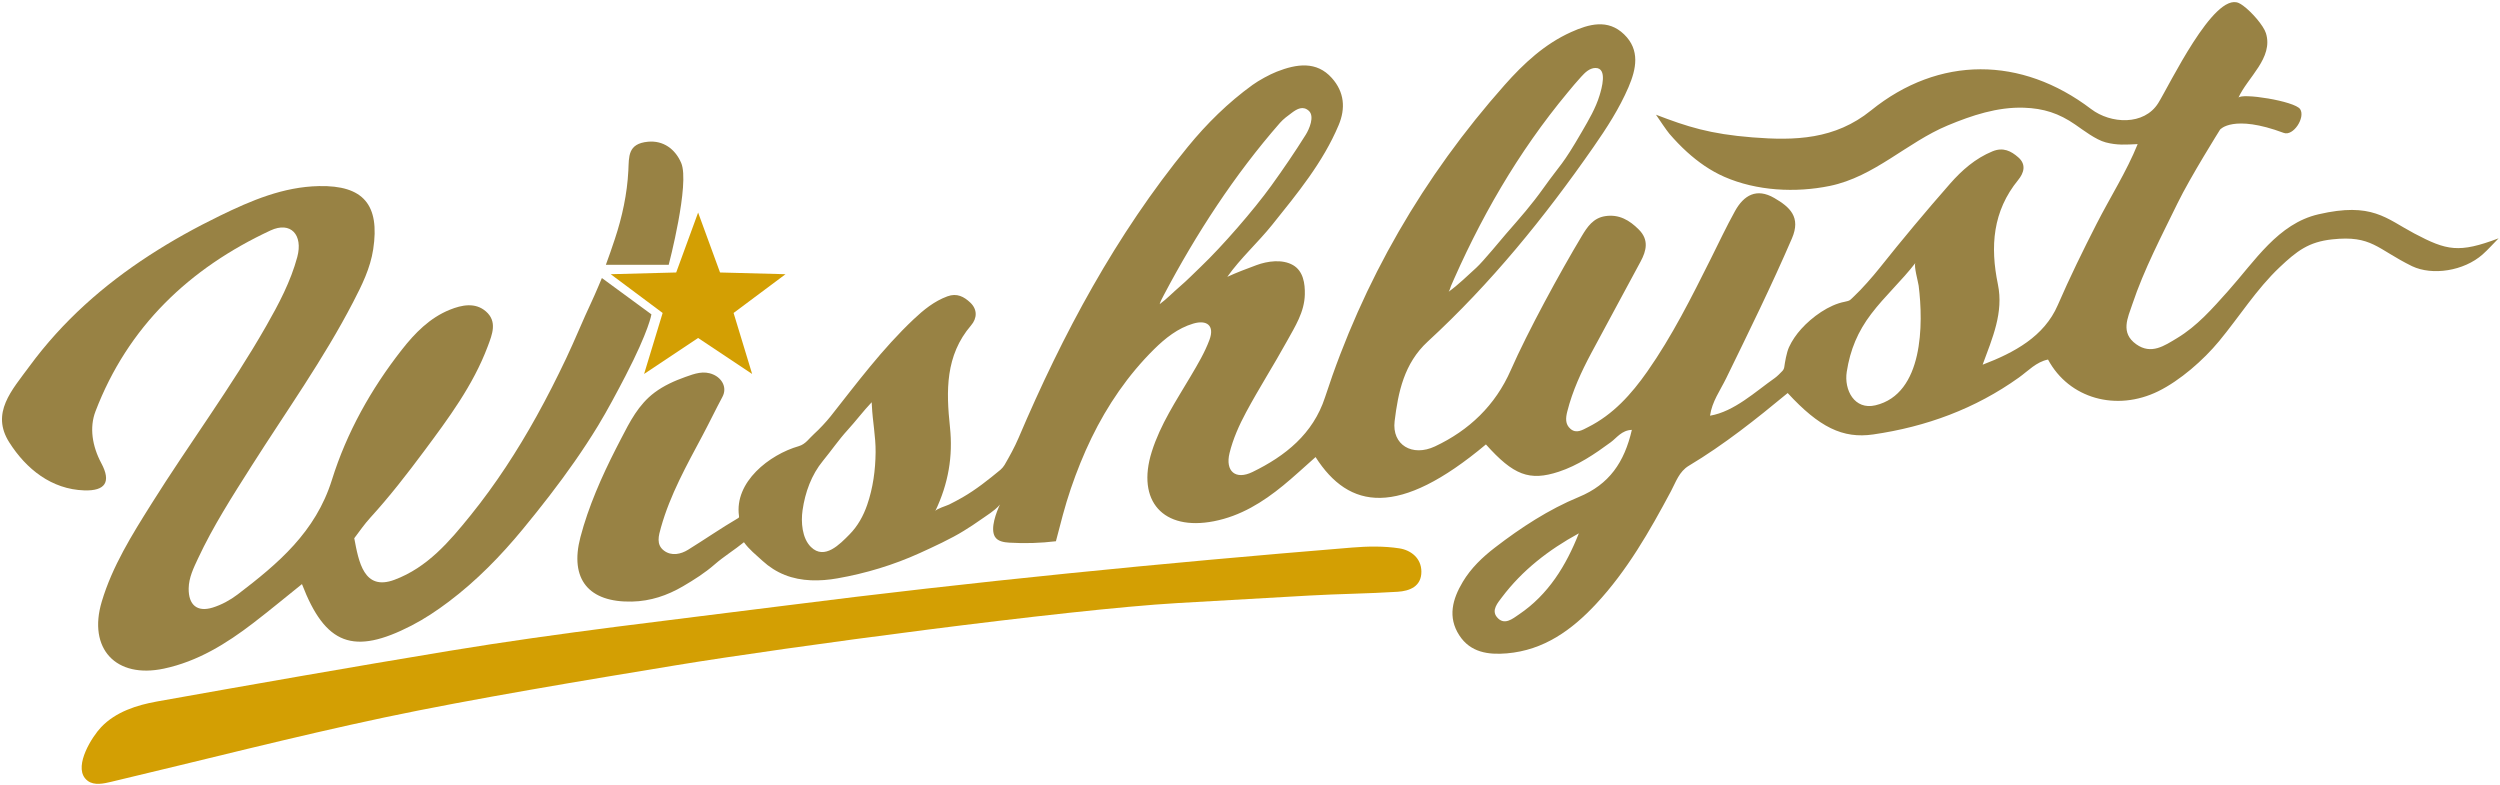 <?xml version="1.0" encoding="UTF-8"?>
<svg viewBox="0 0 548 172" version="1.1" 
    xmlns="http://www.w3.org/2000/svg" 
    xmlns:xlink="http://www.w3.org/1999/xlink">
    <!-- Generator: Sketch 60.1 (88133) - https://sketch.com -->
    <title>wishlystlogo</title>
    <desc>Created with Sketch.</desc>
    <g id="Page-1" stroke="none" stroke-width="1" fill="none" fill-rule="evenodd">
        <g id="Desktop-HD-Copy" transform="translate(-55, -84)">
            <g id="hero">
                <g id="wishlystlogo" transform="translate(55, 83)">
                    <g id="g10" transform="translate(275, 87) scale(-1, 1) rotate(-180) translate(-275, -87) ">
                        <g id="g12">
                            <g id="g14-Clipped">
                                <g id="g14" transform="translate(0.169, 0.338)">
                                    <g id="g20" transform="translate(126.245, 29.251)" fill="#988244" fill-rule="nonzero">
                                        <path d="M219.668,26.506 C212.997,22.861 207.251,18.387 202.792,12.469 C201.896,11.279 200.467,9.662 201.696,8.154 C203.304,6.18 205.173,7.802 206.558,8.738 C212.984,13.078 216.863,19.412 219.668,26.506 M128.692,78.724 C128.353,78.082 128.011,77.458 127.78,76.732 C129.313,77.854 130.723,79.336 132.218,80.613 C133.806,81.971 135.279,83.49 136.793,84.933 C141.499,89.421 148.45,97.429 152.252,102.702 C154.865,106.327 157.425,110.074 159.806,113.88 C160.563,115.09 161.81,117.92 160.477,119.122 C159.197,120.276 157.913,119.548 156.782,118.707 C155.862,118.023 154.907,117.335 154.159,116.481 C144.171,105.072 135.773,92.137 128.692,78.724 M220.371,114.594 C221.838,117.129 223.362,119.694 224.216,122.514 C224.631,123.884 226.039,128.54 223.296,128.512 C222.669,128.505 222.066,128.242 221.555,127.878 C221.044,127.514 220.612,127.051 220.186,126.592 C219.152,125.479 218.193,124.303 217.22,123.133 C211.791,116.609 206.923,109.627 202.6,102.326 C200.425,98.653 198.386,94.9 196.473,91.084 C195.507,89.158 194.573,87.217 193.67,85.262 C193.216,84.278 192.769,83.291 192.331,82.301 C192.102,81.784 191.875,81.267 191.649,80.748 C191.524,80.459 191.328,79.605 191.081,79.428 C193.276,81 195.349,83.062 197.2,84.731 C198.648,86.037 202.941,91.266 203.683,92.117 C206.936,95.846 209.231,98.419 211.971,102.26 C215.789,107.613 215.962,106.972 220.371,114.594 M293.454,85.785 C290.44,81.863 286.743,78.533 283.749,74.592 C280.828,70.746 279.152,66.775 278.393,61.916 C277.771,57.935 280.079,53.476 284.686,54.569 C295.243,57.074 295.199,72.489 294.156,80.788 C294.056,81.58 293.026,85.227 293.454,85.785 M64.703,54.494 C64.693,54.738 64.69,55.022 64.658,55.239 C62.82,53.303 61.179,51.113 59.368,49.131 C57.439,47.02 55.798,44.611 53.981,42.403 C51.466,39.347 50.066,35.502 49.504,31.556 C49.139,28.991 49.377,25.445 51.345,23.509 C54.333,20.573 57.71,24.156 59.787,26.253 C61.602,28.086 62.843,30.342 63.67,32.737 C64.953,36.449 65.48,40.361 65.52,44.278 C65.555,47.72 64.851,51.113 64.703,54.494 M402.303,85.067 C394.609,88.839 393.506,91.882 384.8,90.942 C379.643,90.385 377.077,88.413 373.282,84.826 C368.214,80.037 364.458,74.002 359.988,68.605 C356.568,64.476 351.468,60.002 346.665,57.644 C337.536,53.163 327.135,55.998 322.512,64.601 C319.919,64.073 318.168,62.111 316.138,60.66 C306.539,53.797 295.794,49.866 284.196,48.181 C277.516,47.21 272.342,49.775 265.446,57.257 C258.549,51.555 251.516,45.948 243.785,41.322 C241.642,40.04 240.937,37.749 239.864,35.741 C235.178,26.968 230.262,18.339 223.432,11.01 C218.121,5.311 211.996,0.883 203.897,0.193 C199.837,-0.152 195.908,0.377 193.463,4.15 C190.867,8.156 191.981,12.108 194.233,15.875 C196.038,18.894 198.545,21.282 201.309,23.407 C207.007,27.788 213.055,31.737 219.656,34.465 C226.335,37.224 229.647,42.076 231.289,49.185 C229.052,49.098 227.991,47.447 226.662,46.471 C223.111,43.859 219.47,41.392 215.259,40.006 C208.815,37.885 205.328,39.261 199.3,45.993 C180.132,29.932 169.296,31.734 161.957,43.223 C159.568,41.115 157.285,38.975 154.87,36.997 C150.366,33.309 145.518,30.294 139.651,29.152 C128.57,26.997 122.649,33.558 126.05,44.379 C127.938,50.385 131.417,55.583 134.584,60.943 C136.105,63.517 137.666,66.128 138.699,68.911 C139.878,72.084 138.096,73.359 135.135,72.477 C131.769,71.474 129.029,69.301 126.536,66.834 C120.862,61.217 116.322,54.57 112.84,47.401 C111.09,43.797 109.599,40.071 108.305,36.28 C106.993,32.436 106.068,28.686 105.042,24.767 C101.655,24.359 98.231,24.256 94.827,24.46 C93.631,24.533 92.251,24.755 91.655,25.793 C90.611,27.614 91.997,31.134 92.776,32.828 C92.235,32.034 93.094,33.264 92.776,32.828 C92.381,32.286 91.529,31.481 89.203,29.936 C86.655,28.177 86.655,28.177 84.861,27.058 C82.116,25.345 78.116,23.502 75.17,22.165 C69.433,19.561 63.365,17.726 57.161,16.638 C53.333,15.966 49.285,15.924 45.624,17.377 C43.825,18.09 42.183,19.145 40.757,20.45 C39.307,21.779 37.793,22.971 36.658,24.557 C34.582,22.863 32.242,21.438 30.227,19.679 C28.092,17.817 25.719,16.317 23.279,14.888 C19.844,12.878 16.18,11.639 12.136,11.546 C2.652,11.328 -1.608,16.427 0.812,25.665 C2.556,32.322 5.482,38.945 8.597,45.054 C8.962,45.768 9.329,46.479 9.697,47.191 C11.664,50.998 13.542,54.719 17.056,57.357 C19.092,58.884 21.429,59.93 23.815,60.782 C25.882,61.519 27.818,62.239 29.944,61.311 C31.868,60.472 33.024,58.443 31.942,56.417 C30.441,53.608 29.062,50.734 27.564,47.923 C24.094,41.41 20.484,34.964 18.468,27.798 C17.961,25.998 17.367,24.026 19.148,22.7 C20.79,21.478 22.82,21.919 24.399,22.896 C28.099,25.183 31.611,27.627 35.358,29.82 C35.43,29.862 35.505,29.907 35.547,29.979 C35.605,30.077 35.589,30.2 35.573,30.314 C34.529,37.767 42.236,43.767 48.69,45.618 C50.172,46.043 50.97,47.348 52.047,48.307 C53.13,49.272 54.745,51.001 55.644,52.139 C61.437,59.474 67.03,66.989 73.864,73.436 C76.052,75.499 78.354,77.383 81.258,78.455 C83.349,79.226 84.911,78.371 86.273,77.082 C87.87,75.57 87.778,73.643 86.446,72.09 C80.774,65.473 80.982,57.698 81.82,49.769 C82.49,43.428 81.484,37.401 78.596,31.379 C78.836,31.881 81.09,32.548 81.639,32.821 C82.625,33.314 83.601,33.829 84.557,34.378 C87.549,36.097 90.248,38.26 92.885,40.433 C93.184,40.679 93.587,41.153 93.781,41.489 C94.858,43.351 95.981,45.365 96.848,47.401 C106.556,70.204 118.179,91.931 133.953,111.224 C138.115,116.316 142.785,120.92 148.15,124.801 C149.506,125.783 151.898,127.091 153.457,127.703 C157.813,129.414 162.159,130.07 165.516,126.321 C168.298,123.216 168.555,119.633 167.016,115.98 C163.569,107.79 157.96,101.01 152.469,94.157 C149.333,90.243 145.505,86.826 142.61,82.728 C144.697,83.694 146.856,84.496 149.012,85.297 C151.412,86.187 154.685,86.652 157.031,85.288 C159.273,83.984 159.66,81.243 159.604,78.87 C159.513,74.982 157.46,71.845 155.696,68.64 C152.803,63.388 149.563,58.325 146.726,53.044 C145.21,50.222 143.864,47.202 143.103,44.108 C142.12,40.115 144.414,38.138 148.135,39.95 C155.316,43.447 161.413,48.286 164.027,56.308 C172.367,81.898 185.584,104.696 203.426,124.81 C207.57,129.482 212.164,133.763 217.971,136.377 C221.87,138.131 226.031,139.323 229.59,135.878 C233.127,132.456 232.262,128.287 230.552,124.302 C228.54,119.618 225.769,115.339 222.869,111.172 C212.158,95.775 200.375,81.262 186.543,68.536 C181.347,63.755 180.061,57.423 179.288,51.096 C178.654,45.902 183.141,43.21 188.142,45.563 C195.601,49.073 201.357,54.538 204.751,62.275 C208.432,70.67 215.603,83.822 220.322,91.681 C221.515,93.666 222.807,95.622 225.442,96.031 C228.481,96.501 230.774,95.143 232.825,93.082 C235.053,90.844 234.491,88.48 233.217,86.102 C229.625,79.393 225.972,72.716 222.387,66.003 C220.211,61.928 218.282,57.748 217.139,53.235 C216.773,51.789 216.65,50.424 217.834,49.405 C219.14,48.282 220.473,49.174 221.672,49.775 C227.207,52.548 231.205,57.027 234.672,61.97 C240.12,69.738 244.351,78.213 248.587,86.675 C250.341,90.181 252.007,93.737 253.911,97.162 C255.842,100.634 258.631,102.256 262.503,100.014 C265.913,98.038 268.397,95.832 266.378,91.152 C261.899,80.768 256.91,70.635 251.956,60.48 C250.66,57.826 248.851,55.37 248.425,52.289 C253.715,53.182 258.385,57.575 262.625,60.549 C263.134,60.906 263.854,61.637 264.28,62.088 C264.51,62.331 264.655,62.634 264.701,62.964 C264.836,63.935 265.185,66.11 265.74,67.32 C266.403,68.77 267.351,70.118 268.415,71.302 C270.783,73.936 274.513,76.623 277.951,77.261 C279.241,77.501 279.167,77.704 280.094,78.56 C281.641,79.985 284.184,82.898 285.502,84.554 C290.532,90.877 295.719,97.081 301.049,103.154 C303.626,106.089 306.579,108.691 310.336,110.238 C312.672,111.201 314.402,110.32 316.01,108.908 C317.81,107.329 317.199,105.467 315.979,103.974 C310.376,97.11 309.81,89.384 311.527,81.075 C312.8,74.918 310.341,69.351 308.179,63.469 C315.126,66.117 321.667,69.647 324.645,76.52 C327.267,82.568 330.171,88.49 333.168,94.36 C336.111,100.123 339.746,105.837 342.164,111.824 C339.577,111.704 337.687,111.54 335.165,112.2 C332.987,112.769 330.279,114.862 328.459,116.116 C324.903,118.568 321.572,119.656 317.226,119.801 C311.442,119.993 305.808,118.117 300.536,115.921 C291.558,112.183 284.476,104.664 274.662,102.653 C267.162,101.116 258.632,101.557 251.564,104.651 C248.533,105.978 245.805,107.9 243.362,110.115 C242.001,111.349 240.733,112.684 239.529,114.071 C238.955,114.733 237.209,117.328 236.577,118.267 C243.459,115.623 248.4,114.036 257.717,113.297 C267.041,112.557 275.802,112.809 283.705,119.196 C298.618,131.247 316.689,131.115 331.953,119.511 C336.287,116.216 343.573,115.879 346.659,120.793 C349.074,124.637 358.842,145.184 364.313,142.754 C364.601,142.626 364.933,142.421 365.29,142.159 C367.171,140.778 369.757,137.807 370.28,136.129 C371.963,130.703 366.216,126.42 364.235,121.966 C364.766,123.121 376.619,121.253 377.779,119.485 C378.973,117.665 376.287,113.494 374.185,114.279 C363.047,118.443 360.226,115.004 360.226,115.004 C360.226,115.004 353.687,104.577 350.915,98.886 C347.413,91.696 343.554,84.361 341,76.741 C339.992,73.729 338.32,70.464 341.849,67.949 C345.143,65.6 348.022,67.625 350.782,69.282 C355.202,71.935 358.556,75.793 361.942,79.577 C367.885,86.22 372.92,94.376 381.779,96.433 C393.565,99.17 396.619,95.504 402.812,92.231 C409.929,88.47 412.576,87.882 421.282,91.173 C420.111,90.004 419.023,88.743 417.783,87.645 C413.656,83.991 406.741,82.949 402.303,85.067" id="path22"></path>
                                    </g>
                                    <g id="g24" transform="translate(126.245, 29.251)">
                                        <path d="M219.668,26.506 C212.997,22.861 207.251,18.387 202.792,12.469 C201.896,11.279 200.467,9.662 201.696,8.154 C203.304,6.18 205.173,7.802 206.558,8.738 C212.984,13.078 216.863,19.412 219.668,26.506 Z M128.692,78.724 C128.353,78.082 128.011,77.458 127.78,76.732 C129.313,77.854 130.723,79.336 132.218,80.613 C133.806,81.971 135.279,83.49 136.793,84.933 C141.499,89.421 148.45,97.429 152.252,102.702 C154.865,106.327 157.425,110.074 159.806,113.88 C160.563,115.09 161.81,117.92 160.477,119.122 C159.197,120.276 157.913,119.548 156.782,118.707 C155.862,118.023 154.907,117.335 154.159,116.481 C144.171,105.072 135.773,92.137 128.692,78.724 L128.692,78.724 Z M220.371,114.594 C221.838,117.129 223.362,119.694 224.216,122.514 C224.631,123.884 226.039,128.54 223.296,128.512 C222.669,128.505 222.066,128.242 221.555,127.878 C221.044,127.514 220.612,127.051 220.186,126.592 C219.152,125.479 218.193,124.303 217.22,123.133 C211.791,116.609 206.923,109.627 202.6,102.326 C200.425,98.653 198.386,94.9 196.473,91.084 C195.507,89.158 194.573,87.217 193.67,85.262 C193.216,84.278 192.769,83.291 192.331,82.301 C192.102,81.784 191.875,81.267 191.649,80.748 C191.524,80.459 191.328,79.605 191.081,79.428 C193.276,81 195.349,83.062 197.2,84.731 C198.648,86.037 202.941,91.266 203.683,92.117 C206.936,95.846 209.231,98.419 211.971,102.26 C215.789,107.613 215.962,106.972 220.371,114.594 Z M293.454,85.785 C290.44,81.863 286.743,78.533 283.749,74.592 C280.828,70.746 279.152,66.775 278.393,61.916 C277.771,57.935 280.079,53.476 284.686,54.569 C295.243,57.074 295.199,72.489 294.156,80.788 C294.056,81.58 293.026,85.227 293.454,85.785 Z M64.703,54.494 C64.693,54.738 64.69,55.022 64.658,55.239 C62.82,53.303 61.179,51.113 59.368,49.131 C57.439,47.02 55.798,44.611 53.981,42.403 C51.466,39.347 50.066,35.502 49.504,31.556 C49.139,28.991 49.377,25.445 51.345,23.509 C54.333,20.573 57.71,24.156 59.787,26.253 C61.602,28.086 62.843,30.342 63.67,32.737 C64.953,36.449 65.48,40.361 65.52,44.278 C65.555,47.72 64.851,51.113 64.703,54.494 Z M402.303,85.067 C394.609,88.839 393.506,91.882 384.8,90.942 C379.643,90.385 377.077,88.413 373.282,84.826 C368.214,80.037 364.458,74.002 359.988,68.605 C356.568,64.476 351.468,60.002 346.665,57.644 C337.536,53.163 327.135,55.998 322.512,64.601 C319.919,64.073 318.168,62.111 316.138,60.66 C306.539,53.797 295.794,49.866 284.196,48.181 C277.516,47.21 272.342,49.775 265.446,57.257 C258.549,51.555 251.516,45.948 243.785,41.322 C241.642,40.04 240.937,37.749 239.864,35.741 C235.178,26.968 230.262,18.339 223.432,11.01 C218.121,5.311 211.996,0.883 203.897,0.193 C199.837,-0.152 195.908,0.377 193.463,4.15 C190.867,8.156 191.981,12.108 194.233,15.875 C196.038,18.894 198.545,21.282 201.309,23.407 C207.007,27.788 213.055,31.737 219.656,34.465 C226.335,37.224 229.647,42.076 231.289,49.185 C229.052,49.098 227.991,47.447 226.662,46.471 C223.111,43.859 219.47,41.392 215.259,40.006 C208.815,37.885 205.328,39.261 199.3,45.993 C180.132,29.932 169.296,31.734 161.957,43.223 C159.568,41.115 157.285,38.975 154.87,36.997 C150.366,33.309 145.518,30.294 139.651,29.152 C128.57,26.997 122.649,33.558 126.05,44.379 C127.938,50.385 131.417,55.583 134.584,60.943 C136.105,63.517 137.666,66.128 138.699,68.911 C139.878,72.084 138.096,73.359 135.135,72.477 C131.769,71.474 129.029,69.301 126.536,66.834 C120.862,61.217 116.322,54.57 112.84,47.401 C111.09,43.797 109.599,40.071 108.305,36.28 C106.993,32.436 106.068,28.686 105.042,24.767 C101.655,24.359 98.231,24.256 94.827,24.46 C93.631,24.533 92.251,24.755 91.655,25.793 C90.611,27.614 91.997,31.134 92.776,32.828 C92.235,32.034 93.094,33.264 92.776,32.828 C92.381,32.286 91.529,31.481 89.203,29.936 C86.655,28.177 86.655,28.177 84.861,27.058 C82.116,25.345 78.116,23.502 75.17,22.165 C69.433,19.561 63.365,17.726 57.161,16.638 C53.333,15.966 49.285,15.924 45.624,17.377 C43.825,18.09 42.183,19.145 40.757,20.45 C39.307,21.779 37.793,22.971 36.658,24.557 C34.582,22.863 32.242,21.438 30.227,19.679 C28.092,17.817 25.719,16.317 23.279,14.888 C19.844,12.878 16.18,11.639 12.136,11.546 C2.652,11.328 -1.608,16.427 0.812,25.665 C2.556,32.322 5.482,38.945 8.597,45.054 C8.962,45.768 9.329,46.479 9.697,47.191 C11.664,50.998 13.542,54.719 17.056,57.357 C19.092,58.884 21.429,59.93 23.815,60.782 C25.882,61.519 27.818,62.239 29.944,61.311 C31.868,60.472 33.024,58.443 31.942,56.417 C30.441,53.608 29.062,50.734 27.564,47.923 C24.094,41.41 20.484,34.964 18.468,27.798 C17.961,25.998 17.367,24.026 19.148,22.7 C20.79,21.478 22.82,21.919 24.399,22.896 C28.099,25.183 31.611,27.627 35.358,29.82 C35.43,29.862 35.505,29.907 35.547,29.979 C35.605,30.077 35.589,30.2 35.573,30.314 C34.529,37.767 42.236,43.767 48.69,45.618 C50.172,46.043 50.97,47.348 52.047,48.307 C53.13,49.272 54.745,51.001 55.644,52.139 C61.437,59.474 67.03,66.989 73.864,73.436 C76.052,75.499 78.354,77.383 81.258,78.455 C83.349,79.226 84.911,78.371 86.273,77.082 C87.87,75.57 87.778,73.643 86.446,72.09 C80.774,65.473 80.982,57.698 81.82,49.769 C82.49,43.428 81.484,37.401 78.596,31.379 C78.836,31.881 81.09,32.548 81.639,32.821 C82.625,33.314 83.601,33.829 84.557,34.378 C87.549,36.097 90.248,38.26 92.885,40.433 C93.184,40.679 93.587,41.153 93.781,41.489 C94.858,43.351 95.981,45.365 96.848,47.401 C106.556,70.204 118.179,91.931 133.953,111.224 C138.115,116.316 142.785,120.92 148.15,124.801 C149.506,125.783 151.898,127.091 153.457,127.703 C157.813,129.414 162.159,130.07 165.516,126.321 C168.298,123.216 168.555,119.633 167.016,115.98 C163.569,107.79 157.96,101.01 152.469,94.157 C149.333,90.243 145.505,86.826 142.61,82.728 C144.697,83.694 146.856,84.496 149.012,85.297 C151.412,86.187 154.685,86.652 157.031,85.288 C159.273,83.984 159.66,81.243 159.604,78.87 C159.513,74.982 157.46,71.845 155.696,68.64 C152.803,63.388 149.563,58.325 146.726,53.044 C145.21,50.222 143.864,47.202 143.103,44.108 C142.12,40.115 144.414,38.138 148.135,39.95 C155.316,43.447 161.413,48.286 164.027,56.308 C172.367,81.898 185.584,104.696 203.426,124.81 C207.57,129.482 212.164,133.763 217.971,136.377 C221.87,138.131 226.031,139.323 229.59,135.878 C233.127,132.456 232.262,128.287 230.552,124.302 C228.54,119.618 225.769,115.339 222.869,111.172 C212.158,95.775 200.375,81.262 186.543,68.536 C181.347,63.755 180.061,57.423 179.288,51.096 C178.654,45.902 183.141,43.21 188.142,45.563 C195.601,49.073 201.357,54.538 204.751,62.275 C208.432,70.67 215.603,83.822 220.322,91.681 C221.515,93.666 222.807,95.622 225.442,96.031 C228.481,96.501 230.774,95.143 232.825,93.082 C235.053,90.844 234.491,88.48 233.217,86.102 C229.625,79.393 225.972,72.716 222.387,66.003 C220.211,61.928 218.282,57.748 217.139,53.235 C216.773,51.789 216.65,50.424 217.834,49.405 C219.14,48.282 220.473,49.174 221.672,49.775 C227.207,52.548 231.205,57.027 234.672,61.97 C240.12,69.738 244.351,78.213 248.587,86.675 C250.341,90.181 252.007,93.737 253.911,97.162 C255.842,100.634 258.631,102.256 262.503,100.014 C265.913,98.038 268.397,95.832 266.378,91.152 C261.899,80.768 256.91,70.635 251.956,60.48 C250.66,57.826 248.851,55.37 248.425,52.289 C253.715,53.182 258.385,57.575 262.625,60.549 C263.134,60.906 263.854,61.637 264.28,62.088 C264.51,62.331 264.655,62.634 264.701,62.964 C264.836,63.935 265.185,66.11 265.74,67.32 C266.403,68.77 267.351,70.118 268.415,71.302 C270.783,73.936 274.513,76.623 277.951,77.261 C279.241,77.501 279.167,77.704 280.094,78.56 C281.641,79.985 284.184,82.898 285.502,84.554 C290.532,90.877 295.719,97.081 301.049,103.154 C303.626,106.089 306.579,108.691 310.336,110.238 C312.672,111.201 314.402,110.32 316.01,108.908 C317.81,107.329 317.199,105.467 315.979,103.974 C310.376,97.11 309.81,89.384 311.527,81.075 C312.8,74.918 310.341,69.351 308.179,63.469 C315.126,66.117 321.667,69.647 324.645,76.52 C327.267,82.568 330.171,88.49 333.168,94.36 C336.111,100.123 339.746,105.837 342.164,111.824 C339.577,111.704 337.687,111.54 335.165,112.2 C332.987,112.769 330.279,114.862 328.459,116.116 C324.903,118.568 321.572,119.656 317.226,119.801 C311.442,119.993 305.808,118.117 300.536,115.921 C291.558,112.183 284.476,104.664 274.662,102.653 C267.162,101.116 258.632,101.557 251.564,104.651 C248.533,105.978 245.805,107.9 243.362,110.115 C242.001,111.349 240.733,112.684 239.529,114.071 C238.955,114.733 237.209,117.328 236.577,118.267 C243.459,115.623 248.4,114.036 257.717,113.297 C267.041,112.557 275.802,112.809 283.705,119.196 C298.618,131.247 316.689,131.115 331.953,119.511 C336.287,116.216 343.573,115.879 346.659,120.793 C349.074,124.637 358.842,145.184 364.313,142.754 C364.601,142.626 364.933,142.421 365.29,142.159 C367.171,140.778 369.757,137.807 370.28,136.129 C371.963,130.703 366.216,126.42 364.235,121.966 C364.766,123.121 376.619,121.253 377.779,119.485 C378.973,117.665 376.287,113.494 374.185,114.279 C363.047,118.443 360.226,115.004 360.226,115.004 C360.226,115.004 353.687,104.577 350.915,98.886 C347.413,91.696 343.554,84.361 341,76.741 C339.992,73.729 338.32,70.464 341.849,67.949 C345.143,65.6 348.022,67.625 350.782,69.282 C355.202,71.935 358.556,75.793 361.942,79.577 C367.885,86.22 372.92,94.376 381.779,96.433 C393.565,99.17 396.619,95.504 402.812,92.231 C409.929,88.47 412.576,87.882 421.282,91.173 C420.111,90.004 419.023,88.743 417.783,87.645 C413.656,83.991 406.741,82.949 402.303,85.067" id="path26"></path>
                                    </g>
                                    <g id="g28" transform="translate(530.016, 107.587)" fill="#FFFFFF" fill-rule="nonzero">
                                        <line x1="0.676" y1="0.675" x2="0.676" y2="0.617" id="path30"></line>
                                    </g>
                                    <g id="g32" transform="translate(0.006, 25.42)" fill="#988244" fill-rule="nonzero">
                                        <path d="M142.615,78.336 C142.615,78.336 142.128,74.879 136.923,64.829 C135.165,61.435 132.886,57.157 130.898,53.894 C129.27,51.221 127.549,48.605 125.758,46.038 C122.214,40.958 118.397,36.074 114.461,31.293 C109.611,25.403 104.283,19.942 98.17,15.338 C95.601,13.403 92.885,11.588 90.03,10.118 C77.311,3.568 71.141,5.862 66.016,19.209 C62.392,16.304 58.912,13.413 55.325,10.661 C49.426,6.135 43.139,2.25 35.759,0.682 C25.194,-1.564 19.059,5.084 22.126,15.352 C24.46,23.171 28.768,30.017 33.054,36.85 C41.264,49.938 50.513,62.358 58.183,75.792 C60.93,80.604 63.538,85.524 64.984,90.887 C66.3,95.771 63.547,98.787 59.116,96.724 C41.344,88.446 27.858,75.65 20.753,57.067 C19.4,53.528 20.032,49.449 22.042,45.689 C24.24,41.58 22.893,39.597 18.286,39.749 C11.125,39.985 5.571,44.422 1.855,50.277 C-2.242,56.733 2.414,61.687 6.276,66.949 C9.865,71.838 13.961,76.345 18.441,80.432 C27.211,88.435 37.38,94.76 48.029,99.948 C54.874,103.283 61.905,106.291 69.744,106.451 C79.473,106.651 83.11,102.365 81.635,92.622 C80.998,88.42 79.147,84.717 77.241,81.037 C70.751,68.509 62.541,57.038 55.001,45.157 C50.797,38.532 46.551,31.929 43.223,24.808 C42.259,22.745 41.212,20.627 41.182,18.243 C41.137,14.648 43.032,13.003 46.444,14.062 C48.389,14.665 50.301,15.706 51.926,16.946 C60.759,23.684 69.007,30.604 72.584,42.061 C75.809,52.39 81.151,61.97 87.914,70.591 C90.792,74.261 94.039,77.58 98.448,79.357 C101.046,80.404 104.01,81.01 106.336,78.981 C108.877,76.766 107.734,73.965 106.731,71.3 C103.52,62.756 98.122,55.532 92.758,48.316 C89.04,43.316 85.2,38.372 81.004,33.774 C79.731,32.378 78.616,30.77 77.478,29.262 C78.455,24.092 79.581,17.654 86.279,20.148 C93.524,22.846 98.362,28.565 102.991,34.299 C108.468,41.082 113.23,48.416 117.457,56.034 C119.745,60.158 121.878,64.367 123.901,68.627 C125.865,72.765 127.577,77.033 129.526,81.16 C130.266,82.725 131.759,86.298 131.759,86.298" id="path34"></path>
                                    </g>
                                    <g id="g36" transform="translate(17.598, 0.744)" fill="#D39F03" fill-rule="nonzero">
                                        <path d="M0.845,1.351 C-1.457,4.277 2.381,10.398 4.399,12.52 C7.596,15.885 12.224,17.363 16.678,18.159 C37.991,21.966 59.317,25.708 80.677,29.242 C105.075,33.279 129.659,36.022 154.184,39.15 C195.564,44.429 237.025,48.493 278.603,51.894 C282.036,52.175 285.574,52.239 288.959,51.721 C291.48,51.336 293.79,49.595 293.801,46.618 C293.815,43.369 291.239,42.368 288.588,42.2 C282.136,41.789 275.663,41.742 269.208,41.373 C240.337,39.725 265.168,41.158 240.337,39.725 C216.216,38.333 154.661,30.08 130.475,26.104 C111.363,22.962 85.434,18.669 66.484,14.65 C46.403,10.392 26.523,5.259 6.55,0.531 C4.967,0.157 2.919,-0.304 1.489,0.735 C1.236,0.919 1.022,1.126 0.845,1.351" id="path38"></path>
                                    </g>
                                    <g id="g40" transform="translate(17.598, 0.744)">
                                        <path d="M0.845,1.351 C-1.457,4.277 2.381,10.398 4.399,12.52 C7.596,15.885 12.224,17.363 16.678,18.159 C37.991,21.966 59.317,25.708 80.677,29.242 C105.075,33.279 129.659,36.022 154.184,39.15 C195.564,44.429 237.025,48.493 278.603,51.894 C282.036,52.175 285.574,52.239 288.959,51.721 C291.48,51.336 293.79,49.595 293.801,46.618 C293.815,43.369 291.239,42.368 288.588,42.2 C282.136,41.789 275.663,41.742 269.208,41.373 C240.337,39.725 265.168,41.158 240.337,39.725 C216.216,38.333 154.661,30.08 130.475,26.104 C111.363,22.962 85.434,18.669 66.484,14.65 C46.403,10.392 26.523,5.259 6.55,0.531 C4.967,0.157 2.919,-0.304 1.489,0.735 C1.236,0.919 1.022,1.126 0.845,1.351 Z" id="path42"></path>
                                    </g>
                                    <g id="g44" transform="translate(17.091, 0.069)" fill-rule="nonzero">
                                        <path d="M1.352,2.026 L1.617,2.235 C1.172,2.801 0.978,3.509 0.977,4.325 C0.974,5.783 1.623,7.553 2.479,9.145 C3.332,10.738 4.389,12.163 5.15,12.963 C8.265,16.244 12.818,17.713 17.244,18.502 C38.557,22.309 59.881,26.051 81.239,29.585 C105.626,33.619 130.205,36.362 154.733,39.491 C196.108,44.769 237.563,48.832 279.137,52.233 C280.729,52.363 282.34,52.446 283.946,52.446 C285.79,52.446 287.626,52.336 289.414,52.063 C290.616,51.88 291.76,51.372 292.594,50.573 C293.427,49.772 293.962,48.692 293.97,47.292 L293.97,47.269 C293.963,45.743 293.389,44.826 292.501,44.202 C291.608,43.581 290.361,43.293 289.073,43.212 C282.634,42.802 276.162,42.755 269.696,42.386 C240.825,40.738 265.655,42.17 240.824,40.737 C216.671,39.343 155.129,31.09 130.927,27.112 C111.814,23.97 85.883,19.676 66.921,15.656 C46.83,11.396 26.947,6.261 6.979,1.536 C6.122,1.332 5.146,1.111 4.239,1.112 C3.473,1.112 2.771,1.265 2.195,1.684 C1.965,1.85 1.775,2.035 1.617,2.235 L1.352,2.026 L1.086,1.817 C1.283,1.567 1.519,1.339 1.797,1.137 C2.527,0.607 3.388,0.436 4.239,0.437 C5.252,0.438 6.272,0.675 7.135,0.879 C27.112,5.606 46.989,10.739 67.061,14.995 C85.999,19.011 111.925,23.304 131.037,26.446 C155.207,30.419 216.774,38.674 240.863,40.063 C265.694,41.496 240.862,40.063 269.734,41.712 C276.178,42.08 282.652,42.127 289.116,42.538 C290.472,42.626 291.831,42.919 292.885,43.646 C293.943,44.37 294.654,45.565 294.646,47.269 L294.646,47.294 C294.642,48.871 294.016,50.151 293.062,51.061 C292.107,51.973 290.837,52.528 289.517,52.731 C287.687,53.01 285.817,53.122 283.946,53.122 C282.317,53.122 280.687,53.037 279.082,52.906 C237.501,49.505 196.035,45.44 154.647,40.16 C130.126,37.032 105.539,34.289 81.129,30.25 C59.766,26.716 38.439,22.974 17.125,19.167 C12.643,18.364 7.941,16.875 4.66,13.428 C3.845,12.569 2.768,11.114 1.883,9.464 C1,7.813 0.305,5.976 0.301,4.325 C0.301,3.404 0.526,2.529 1.086,1.817 L1.352,2.026 Z" id="path46"></path>
                                    </g>
                                    <g id="g48" transform="translate(17.091, 0.069)">
                                        <path d="M1.352,2.026 L1.617,2.235 C1.172,2.801 0.978,3.509 0.977,4.325 C0.974,5.783 1.623,7.553 2.479,9.145 C3.332,10.738 4.389,12.163 5.15,12.963 C8.265,16.244 12.818,17.713 17.244,18.502 C38.557,22.309 59.881,26.051 81.239,29.585 C105.626,33.619 130.205,36.362 154.733,39.491 C196.108,44.769 237.563,48.832 279.137,52.233 C280.729,52.363 282.34,52.446 283.946,52.446 C285.79,52.446 287.626,52.336 289.414,52.063 C290.616,51.88 291.76,51.372 292.594,50.573 C293.427,49.772 293.962,48.692 293.97,47.292 L293.97,47.269 C293.963,45.743 293.389,44.826 292.501,44.202 C291.608,43.581 290.361,43.293 289.073,43.212 C282.634,42.802 276.162,42.755 269.696,42.386 C240.825,40.738 265.655,42.17 240.824,40.737 C216.671,39.343 155.129,31.09 130.927,27.112 C111.814,23.97 85.883,19.676 66.921,15.656 C46.83,11.396 26.947,6.261 6.979,1.536 C6.122,1.332 5.146,1.111 4.239,1.112 C3.473,1.112 2.771,1.265 2.195,1.684 C1.965,1.85 1.775,2.035 1.617,2.235 L1.352,2.026 L1.086,1.817 C1.283,1.567 1.519,1.339 1.797,1.137 C2.527,0.607 3.388,0.436 4.239,0.437 C5.252,0.438 6.272,0.675 7.135,0.879 C27.112,5.606 46.989,10.739 67.061,14.995 C85.999,19.011 111.925,23.304 131.037,26.446 C155.207,30.419 216.774,38.674 240.863,40.063 C265.694,41.496 240.862,40.063 269.734,41.712 C276.178,42.08 282.652,42.127 289.116,42.538 C290.472,42.626 291.831,42.919 292.885,43.646 C293.943,44.37 294.654,45.565 294.646,47.269 L294.646,47.294 C294.642,48.871 294.016,50.151 293.062,51.061 C292.107,51.973 290.837,52.528 289.517,52.731 C287.687,53.01 285.817,53.122 283.946,53.122 C282.317,53.122 280.687,53.037 279.082,52.906 C237.501,49.505 196.035,45.44 154.647,40.16 C130.126,37.032 105.539,34.289 81.129,30.25 C59.766,26.716 38.439,22.974 17.125,19.167 C12.643,18.364 7.941,16.875 4.66,13.428 C3.845,12.569 2.768,11.114 1.883,9.464 C1,7.813 0.305,5.976 0.301,4.325 C0.301,3.404 0.526,2.529 1.086,1.817 L1.352,2.026 Z" id="path50"></path>
                                    </g>
                                    <g id="g52" transform="translate(132.22, 114.624)" fill="#988244" fill-rule="nonzero">
                                        <path d="M14.194,0 C14.194,0 18.87,17.808 16.927,22.324 C15.602,25.401 12.976,27.286 9.656,26.972 C5.169,26.547 5.5,23.717 5.345,20.645 C5.087,15.541 3.995,10.479 2.384,5.636 C1.756,3.747 1.113,1.866 0.42,0" id="path54"></path>
                                    </g>
                                    <g id="g56" transform="translate(133.257, 90.279)" fill="#D39F03" fill-rule="nonzero">
                                        <polygon id="path58" points="19.601 35.791 24.406 22.655 38.761 22.277 27.376 13.781 31.442 0.411 19.601 8.297 7.76 0.411 11.826 13.781 0.441 22.277 14.796 22.655"></polygon>
                                    </g>
                                    <g id="g60" transform="translate(133.257, 90.279)">
                                        <polygon id="path62" points="19.601 35.791 24.406 22.655 38.761 22.277 27.376 13.781 31.442 0.411 19.601 8.297 7.76 0.411 11.826 13.781 0.441 22.277 14.796 22.655"></polygon>
                                    </g>
                                </g>
                            </g>
                        </g>
                    </g>
                </g>
            </g>
        </g>
    </g>
</svg>